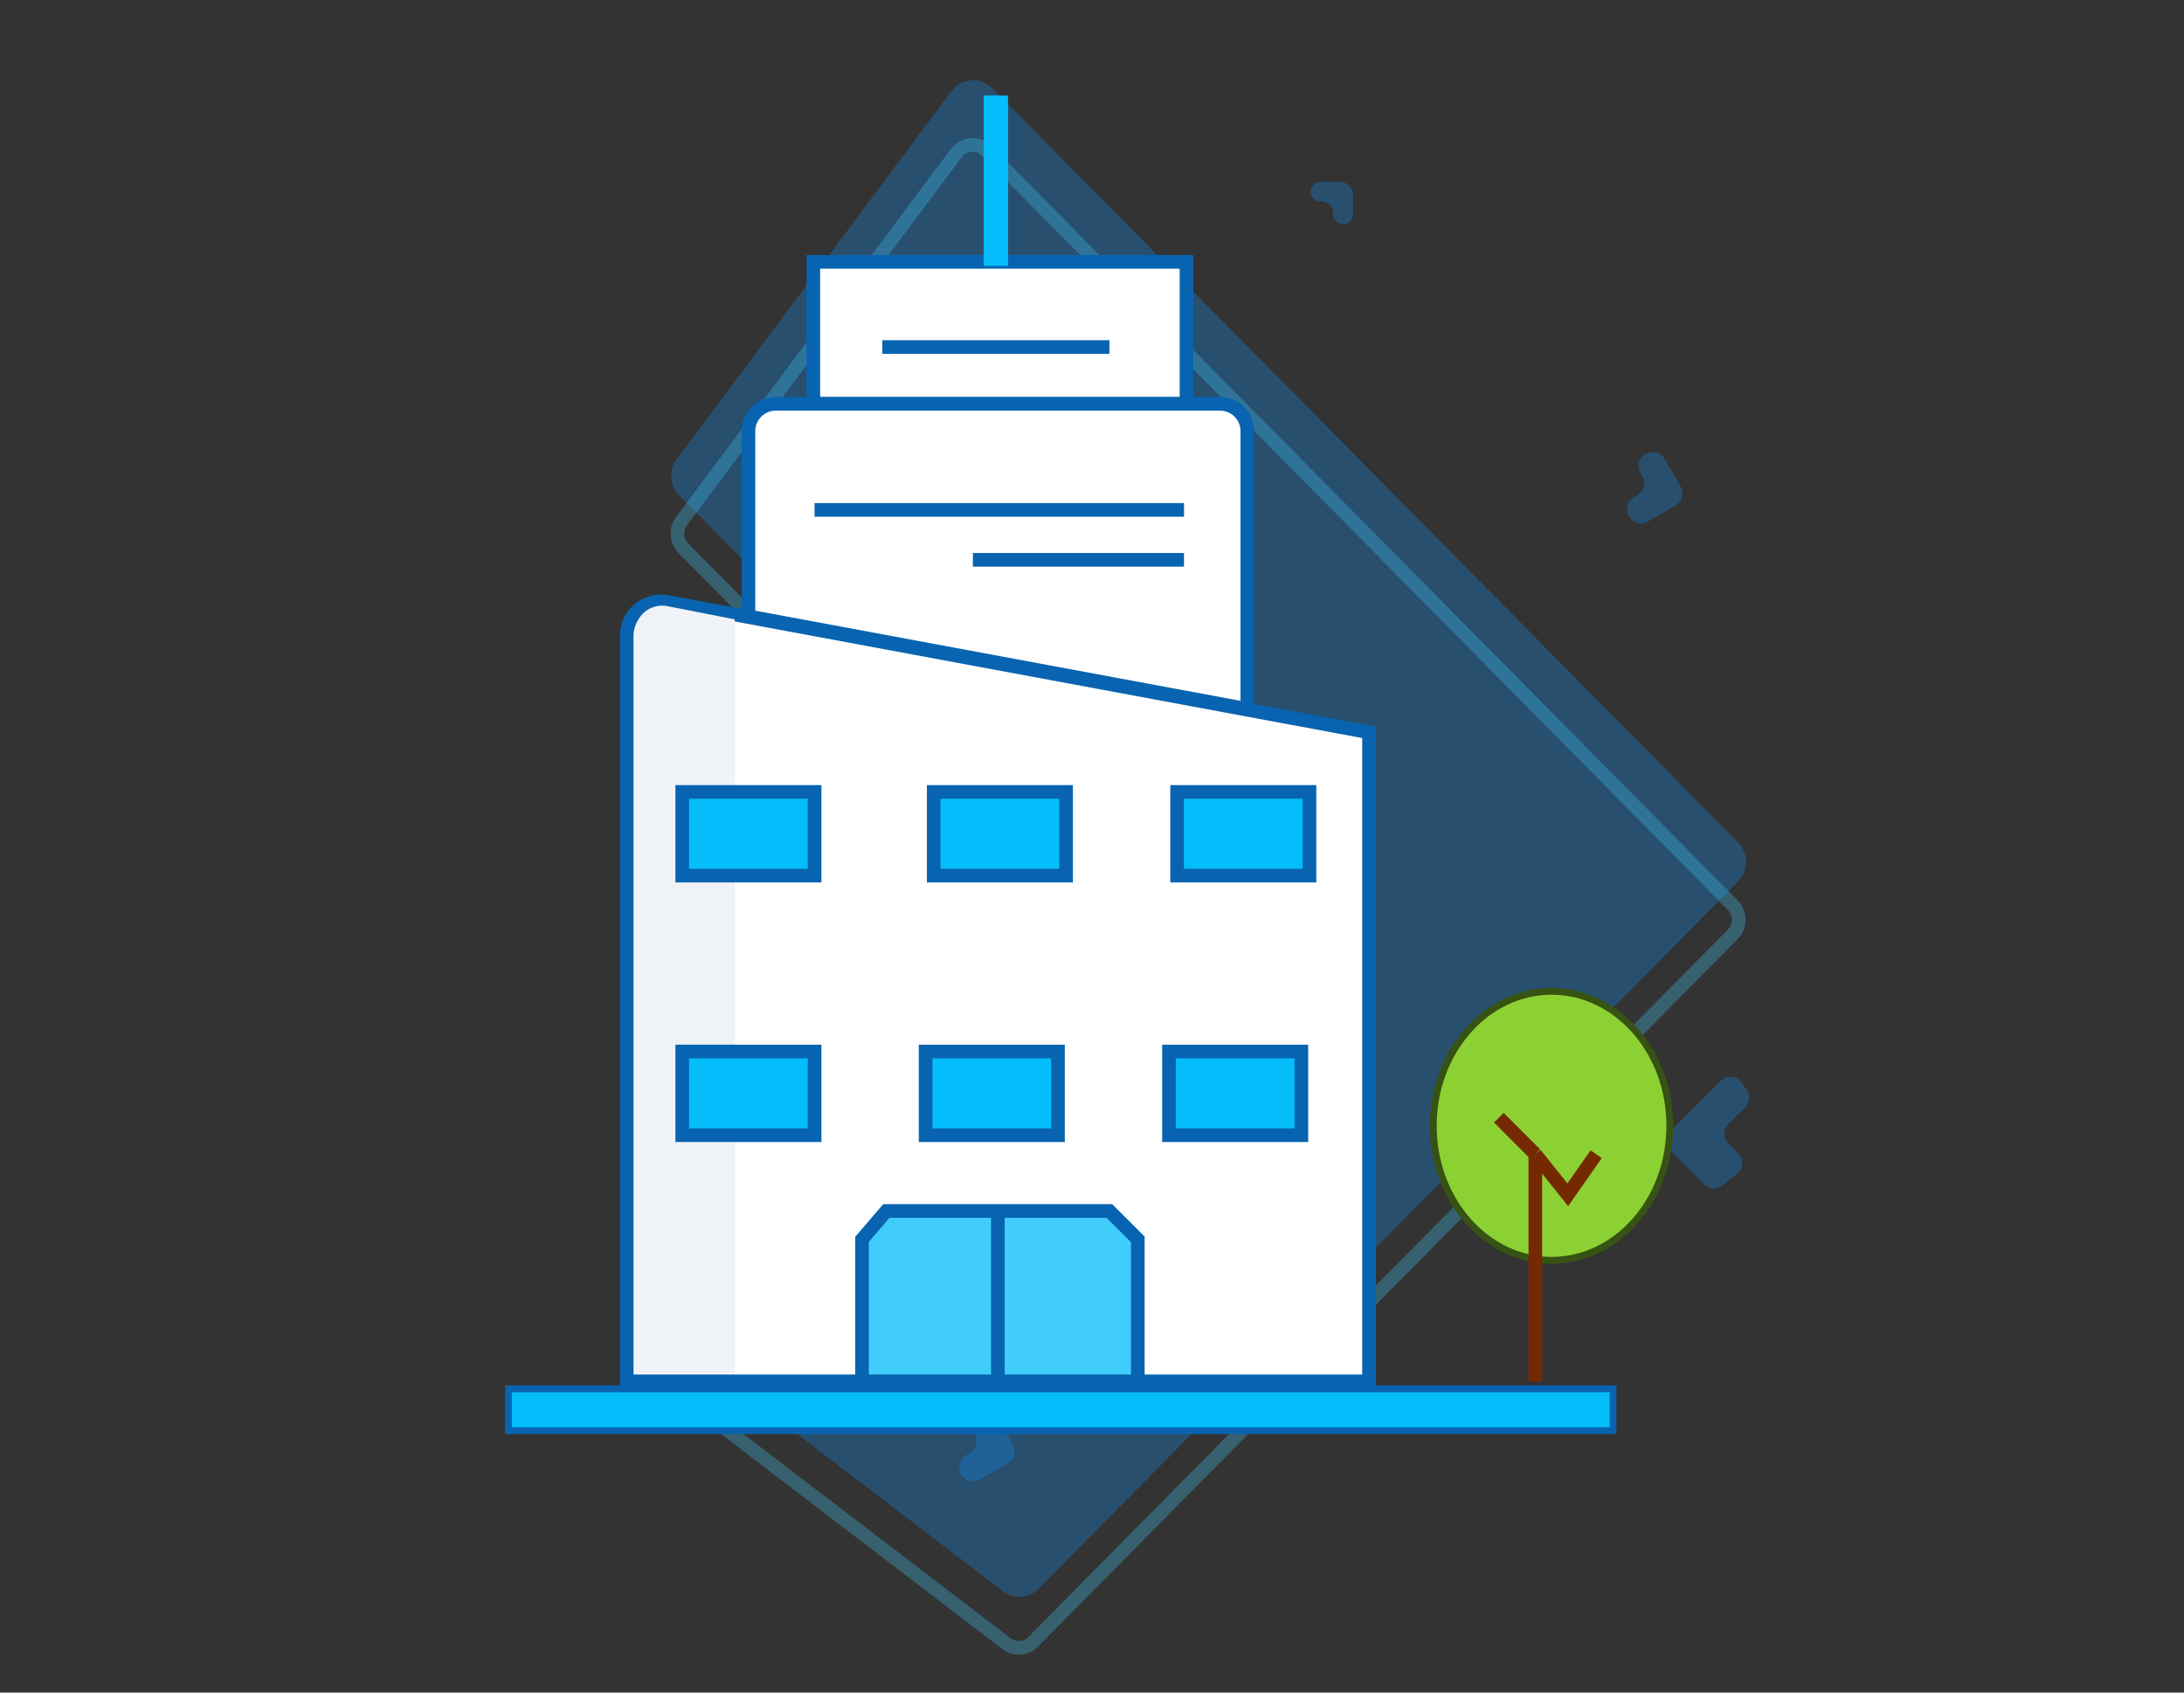 <svg width="320" height="248" viewBox="0 0 320 248" fill="none" xmlns="http://www.w3.org/2000/svg">
<rect x="0" y="0" width="320" height="248" fill="#333333" stroke="none"/>
<path opacity="0.3" d="M254.679 129.137C256.232 127.566 256.232 125.02 254.679 123.449L145.393 12.929C143.685 11.202 140.861 11.4 139.406 13.35L99.142 67.289C97.946 68.89 98.101 71.138 99.504 72.557L149.71 123.329C151.263 124.9 151.263 127.447 149.71 129.018L93.106 186.26C91.399 187.987 91.594 190.841 93.52 192.314L146.962 233.164C148.546 234.375 150.77 234.219 152.173 232.8L254.679 129.137Z" fill="#1090F9"/>
<path opacity="0.3" d="M144.602 22.112L253.888 132.632C255.053 133.81 255.053 135.72 253.888 136.898L151.383 240.561C150.33 241.625 148.662 241.742 147.474 240.834L94.032 199.984C92.588 198.879 92.441 196.739 93.722 195.444L150.326 138.201C152.267 136.238 152.267 133.054 150.326 131.091L100.119 80.318C99.067 79.254 98.951 77.568 99.848 76.367L140.112 22.428C141.203 20.966 143.321 20.817 144.602 22.112Z" stroke="#40CDFC" stroke-width="2"/>
<path opacity="0.3" d="M196.259 26.619C197.364 26.619 198.259 27.514 198.259 28.619L198.259 31.372C198.259 32.262 197.472 32.947 196.59 32.824V32.824C195.865 32.723 195.326 32.103 195.326 31.372L195.326 31.183C195.326 30.282 194.596 29.552 193.695 29.552L193.506 29.552C192.615 29.552 191.93 28.765 192.053 27.883V27.883C192.154 27.158 192.774 26.619 193.506 26.619L196.259 26.619Z" fill="#1090F9"/>
<path opacity="0.3" d="M246.27 71.322C246.823 72.279 246.495 73.502 245.538 74.055L241.454 76.412C240.403 77.019 239.057 76.557 238.601 75.432L238.561 75.332C238.186 74.407 238.55 73.347 239.414 72.849L239.929 72.551C240.885 71.999 241.213 70.776 240.661 69.819L240.356 69.292C239.749 68.24 240.212 66.894 241.337 66.438L241.437 66.398C242.361 66.023 243.421 66.387 243.92 67.251L246.27 71.322Z" fill="#1090F9"/>
<path opacity="0.3" d="M148.408 211.678C148.96 212.634 148.633 213.857 147.676 214.41L143.592 216.767C142.541 217.375 141.195 216.912 140.739 215.787L140.698 215.687C140.323 214.762 140.688 213.703 141.552 213.204L142.066 212.906C143.023 212.354 143.351 211.131 142.798 210.174L142.494 209.647C141.887 208.595 142.349 207.25 143.475 206.793L143.574 206.753C144.499 206.378 145.559 206.742 146.058 207.607L148.408 211.678Z" fill="#1090F9"/>
<path opacity="0.3" d="M244.741 168.593C243.96 167.812 243.96 166.545 244.741 165.764L252.143 158.363C253.024 157.482 254.487 157.612 255.199 158.635L255.929 159.685C256.482 160.48 256.386 161.557 255.702 162.241L253.246 164.696C252.465 165.478 252.465 166.744 253.246 167.525L254.7 168.979C255.542 169.82 255.467 171.205 254.54 171.951L252.37 173.697C251.574 174.337 250.424 174.275 249.702 173.553L244.741 168.593Z" fill="#1090F9"/>
<path d="M119.168 38.367V59.168H173.846V38.367H119.168Z" fill="white" stroke="#0864B0" stroke-width="2"/>
<path d="M109.659 90.309V63.168C109.659 60.959 111.45 59.168 113.659 59.168H178.76C180.97 59.168 182.76 60.959 182.76 63.168V103.89L109.659 90.309Z" fill="white" stroke="#0864B0" stroke-width="2"/>
<path d="M91.83 93.116V202.399H200.59V107.308L97.743 88.2C94.668 87.629 91.83 89.988 91.83 93.116Z" fill="white" stroke="#0864B0" stroke-width="2"/>
<path d="M129.272 50.848H162.554" stroke="#0864B0" stroke-width="2"/>
<path d="M126.3 202.399V181.598L129.866 177.438H146.21H162.554L166.714 181.598V202.399H146.21H126.3Z" fill="#40CDFC"/>
<path d="M146.21 177.438H129.866L126.3 181.598V202.399H146.21M146.21 177.438H162.554L166.714 181.598V202.399H146.21M146.21 177.438V202.399" stroke="#0864B0" stroke-width="2"/>
<path d="M119.351 74.712H173.48M142.549 82.027H173.48" stroke="#0864B0" stroke-width="2"/>
<rect x="145.021" y="14.892" width="1.783" height="23.178" fill="#D9D9D9" stroke="#05BDFB" stroke-width="1.783"/>
<rect x="74.5" y="203.493" width="161.843" height="6.132" fill="#05BDFB" stroke="#0864B0"/>
<path d="M244.664 164.957C244.664 175.901 236.848 184.664 227.334 184.664C217.82 184.664 210.005 175.901 210.005 164.957C210.005 154.012 217.82 145.25 227.334 145.25C236.848 145.25 244.664 154.012 244.664 164.957Z" fill="#8CD133" stroke="#375313"/>
<path d="M224.957 202.399V169.117M224.957 169.117L229.712 175.06L233.872 169.117M224.957 169.117L219.608 163.768" stroke="#752901" stroke-width="2"/>
<rect x="135.621" y="154.07" width="19.395" height="12.264" fill="#05BDFB" stroke="#0864B0" stroke-width="2"/>
<rect x="136.809" y="116.034" width="19.395" height="12.264" fill="#05BDFB" stroke="#0864B0" stroke-width="2"/>
<rect x="172.468" y="116.034" width="19.395" height="12.264" fill="#05BDFB" stroke="#0864B0" stroke-width="2"/>
<rect x="171.28" y="154.07" width="19.395" height="12.264" fill="#05BDFB" stroke="#0864B0" stroke-width="2"/>
<path d="M93.018 92.739C93.018 90.221 95.317 88.329 97.789 88.814L107.648 90.749V201.256H93.018V92.739Z" fill="#EFF2F6"/>
<rect x="99.962" y="116.034" width="19.395" height="12.264" fill="#05BDFB" stroke="#0864B0" stroke-width="2"/>
<rect x="99.962" y="154.07" width="19.395" height="12.264" fill="#05BDFB" stroke="#0864B0" stroke-width="2"/>
</svg>
